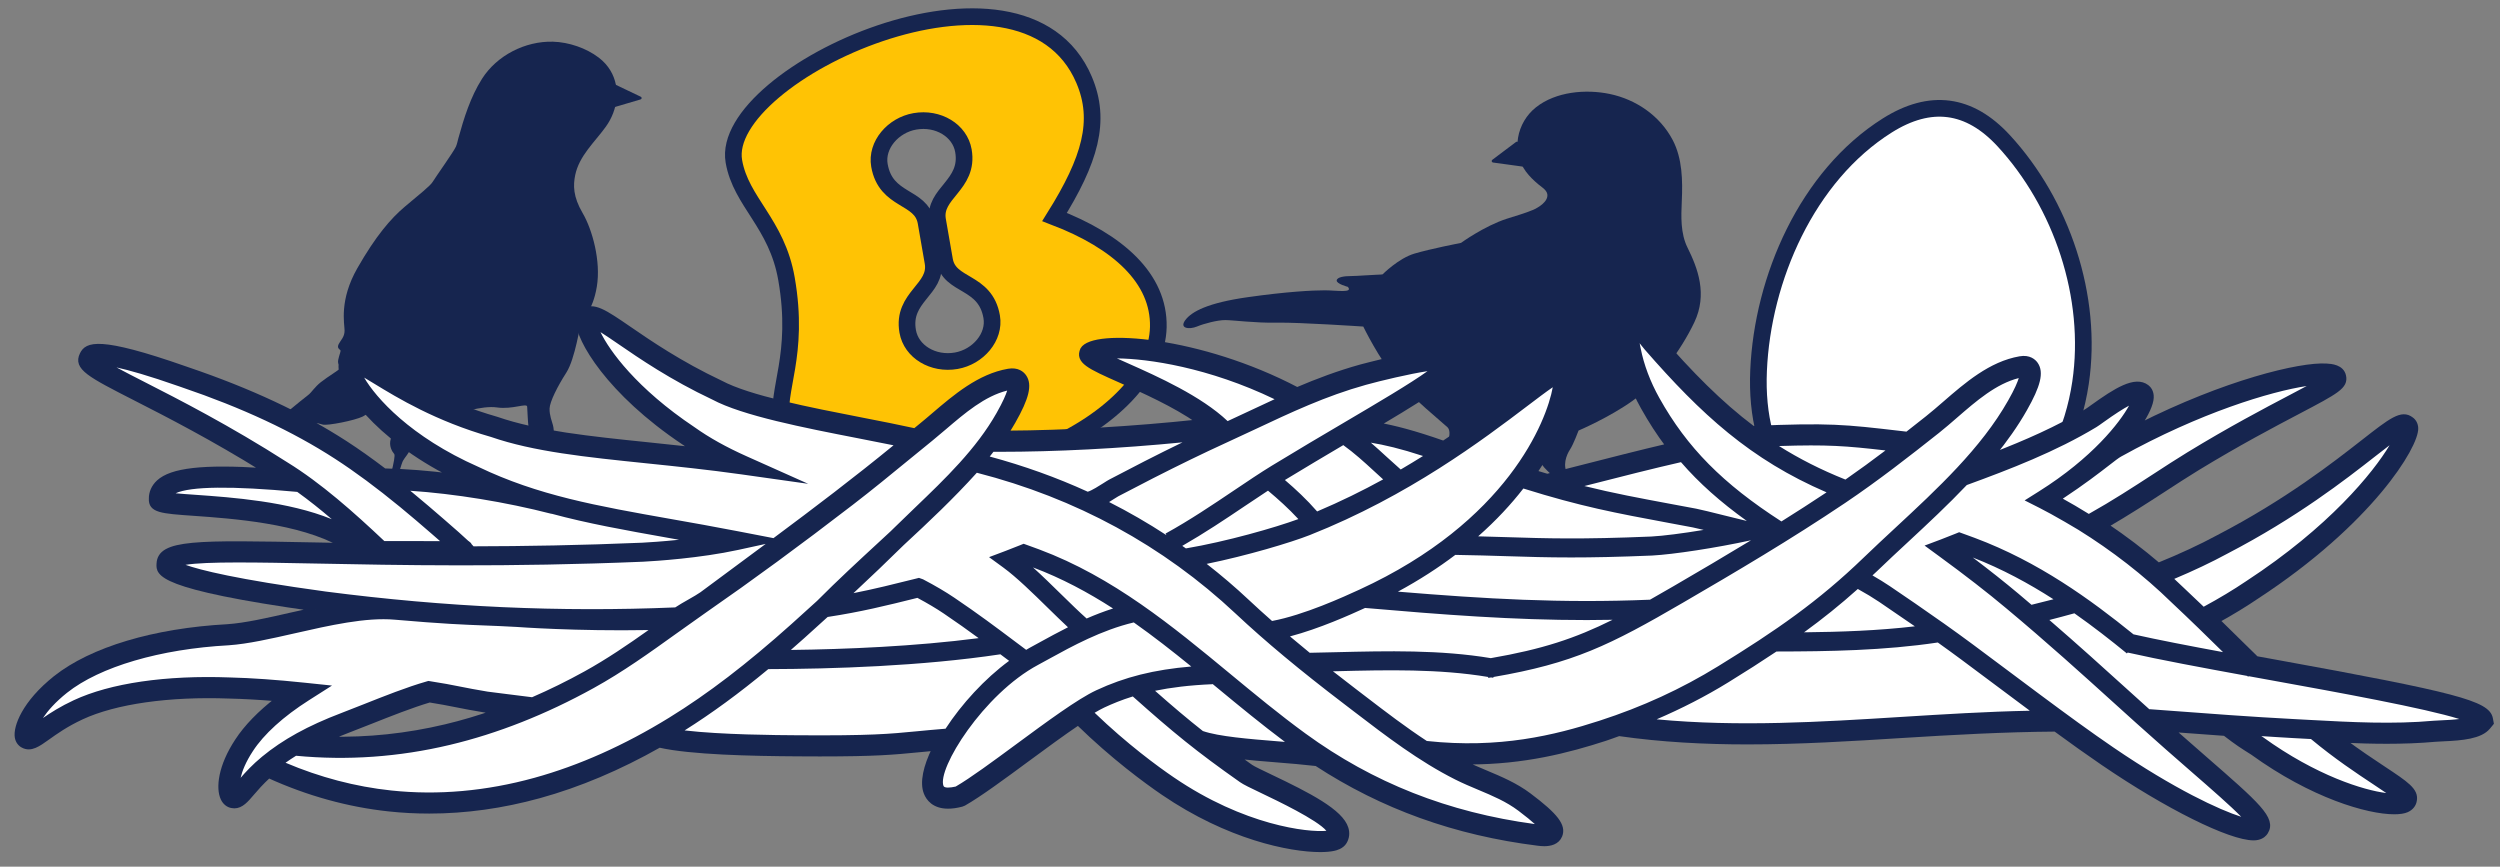 <?xml version="1.0" encoding="UTF-8"?>
<svg width="300px" height="104px" viewBox="0 0 300 104" version="1.1" xmlns="http://www.w3.org/2000/svg" xmlns:xlink="http://www.w3.org/1999/xlink">
    <rect x="0" y="0" width="300" height="104" fill="#808080" stroke="none"/>
    <!-- Generator: Sketch 46.2 (44496) - http://www.bohemiancoding.com/sketch -->
    <title>Nest</title>
    <desc>Created with Sketch.</desc>
    <defs></defs>
    <g id="Page-1" stroke="none" stroke-width="1" fill="none" fill-rule="evenodd">
        <g id="Nest">
            <g id="Page-1" transform="translate(2, 2)">
                <path d="M71.269,6.494 C70.922,5.907 70.451,5.371 69.846,4.911 C68.333,3.761 66.253,3.056 64.354,3.003 C61.03,2.915 57.629,4.645 55.845,7.452 C54.464,9.628 53.678,12.148 52.998,14.611 C52.91,14.934 52.849,15.285 52.712,15.592 C52.447,16.198 50.214,19.325 49.929,19.813 C49.645,20.299 48.285,21.36 46.585,22.797 C44.883,24.233 43.085,26.329 40.886,30.175 C38.686,34.02 39.34,36.847 39.349,37.649 C39.356,38.452 38.889,38.806 38.645,39.287 C38.401,39.768 38.745,39.914 38.842,40.02 C38.939,40.123 38.722,40.521 38.586,41.184 C38.453,41.848 38.947,41.93 38.947,41.93 L38.862,42.145 C38.777,42.359 37.34,43.192 36.518,43.845 C35.697,44.498 35.427,45.062 34.961,45.419 C34.493,45.775 33.64,46.473 32.61,47.321 C31.579,48.168 28.839,50.413 28.839,50.413 C28.839,50.413 27.868,51.129 28.015,51.548 C28.163,51.967 29.301,51.545 31.28,50.826 C33.257,50.109 34.15,49.405 34.347,49.131 C34.546,48.86 35.291,48.98 35.754,48.867 C36.22,48.751 36.147,48.805 36.734,48.952 C37.32,49.099 40.558,48.46 41.528,47.985 C42.498,47.507 43.434,46.313 43.434,46.313 C43.434,46.313 44.189,47.518 44.741,48.194 C45.294,48.869 45.162,49.813 44.895,50.659 C44.629,51.506 45.062,52.2 45.308,52.482 C45.555,52.762 44.559,56.336 43.953,58.32 C43.343,60.306 42.57,62.759 41.976,63.818 C41.38,64.876 41.401,65.758 41.268,66.18 C41.135,66.602 40.526,66.579 40.526,66.579 C40.526,66.579 40.386,66.201 40.027,66.217 C39.668,66.235 39.604,66.847 39.604,66.847 C39.604,66.847 39.493,66.906 39.134,66.924 C38.775,66.941 38.311,66.814 37.888,66.681 C37.463,66.547 37.121,66.924 37.121,66.924 C37.121,66.924 36.806,66.973 36.248,67.504 C35.69,68.036 35.684,68.759 35.684,68.759 C35.684,68.759 35.843,68.494 36.14,68.084 C36.437,67.676 37.066,67.575 37.066,67.575 C37.066,67.575 37.109,67.848 37.363,67.928 C37.617,68.008 37.768,67.703 38.083,67.653 C38.398,67.603 38.499,67.747 38.8,67.859 C39.1,67.972 39.604,67.852 39.604,67.852 C39.604,67.852 39.623,67.971 39.7,68.198 C39.778,68.425 39.989,69 39.989,69 C39.989,69 39.973,68.395 39.909,68.003 C39.847,67.61 40.103,67.692 40.103,67.692 C40.103,67.692 40.446,68.079 40.877,68.01 C41.309,67.941 41.73,67.552 41.928,67.28 C42.125,67.007 42.331,66.533 42.331,66.533 C42.331,66.533 42.735,66.549 42.982,66.83 C43.227,67.112 43.332,67.256 43.75,67.108 C44.17,66.961 43.859,66.53 43.859,66.53 L44.054,66.5 C44.252,66.466 44.337,66.253 44.337,66.253 C44.337,66.253 44.721,66.391 44.963,66.634 C45.203,66.876 45.475,67.314 45.475,67.314 C45.475,67.314 45.455,67.199 45.411,66.925 C45.368,66.649 45.025,66.022 45.025,66.022 C45.025,66.022 45.118,65.846 45.327,65.651 C45.539,65.458 45.98,65.708 46.211,65.39 C46.442,65.073 46.289,64.374 46.289,64.374 C46.289,64.374 46.762,64.297 47.392,64.721 C48.023,65.142 48.059,65.618 48.059,65.618 L48.023,65.142 C47.988,64.665 47.82,64.13 47.155,63.754 C46.492,63.378 45.758,63.816 45.758,63.816 L45.535,63.932 C45.311,64.049 45.16,64.354 44.997,64.579 C44.831,64.807 44.168,65.195 44.168,65.195 C44.168,65.195 43.948,65.069 43.798,64.892 C43.649,64.716 43.553,64.368 43.491,63.978 C43.428,63.586 43.478,62.895 43.953,61.334 C44.424,59.77 46.064,53.928 46.302,53.408 C46.542,52.888 47.139,52.35 47.419,51.582 C47.698,50.815 47.593,47.9 47.593,47.9 C47.593,47.9 49.673,48.329 51.387,47.976 C53.1,47.623 55.799,46.627 57.654,46.895 C59.506,47.16 61.224,46.324 61.26,46.801 C61.297,47.277 61.32,48.437 61.439,49.422 C61.557,50.407 61.957,50.384 62.359,50.641 C62.762,50.897 63.859,51.967 64.668,53.003 C65.479,54.038 68.298,57.806 68.808,58.487 C69.32,59.169 69.457,60.029 69.487,60.468 C69.519,60.904 69.288,61.222 69.288,61.222 L69.132,61.007 C68.977,60.791 68.554,60.657 68.554,60.657 L68.436,60.436 C68.321,60.212 67.8,59.974 67.567,60.533 C67.334,61.092 67.693,62.32 67.693,62.32 C67.693,62.32 67.762,61.747 67.825,61.376 C67.885,61.005 68.179,61.078 68.179,61.078 C68.179,61.078 68.207,61.515 68.317,61.941 C68.424,62.363 68.959,62.439 68.959,62.439 L68.991,62.636 C69.021,62.831 69.183,63.327 69.183,63.327 L69.197,62.924 C69.213,62.519 69.306,62.345 69.306,62.345 C69.306,62.345 69.708,62.842 70.101,62.78 C70.492,62.716 70.796,62.347 70.947,62.042 C71.1,61.736 71.374,61.933 71.484,62.116 C71.594,62.299 71.664,62.73 72.302,62.709 C72.942,62.686 73.474,62.24 73.474,62.24 L73.71,62.203 C73.947,62.164 74.143,62.134 74.143,62.134 L74.162,62.251 C74.18,62.368 74.53,62.796 74.53,62.796 L74.491,62.56 C74.455,62.324 74.411,62.051 74.411,62.051 C74.411,62.051 74.601,61.981 74.902,61.852 C75.204,61.722 75.033,61.671 75.27,61.392 C75.508,61.112 75.899,61.291 76.234,61.117 C76.566,60.943 76.495,60.753 76.495,60.753 C76.495,60.753 76.81,60.704 77.203,60.881 C77.594,61.06 77.999,61.598 77.999,61.598 C77.999,61.598 78.035,61.312 77.589,60.78 C77.14,60.249 76.095,60.255 76.095,60.255 C76.095,60.255 75.652,60.004 75.142,60.327 C74.63,60.65 74.875,60.933 74.541,61.105 C74.207,61.28 74.091,61.057 74.091,61.057 C74.091,61.057 73.97,60.555 73.538,60.624 C73.106,60.693 73.102,61.174 72.795,61.264 C72.489,61.353 71.98,60.952 71.98,60.952 C71.98,60.952 71.874,60.528 71.632,60.287 C71.392,60.043 71.015,59.699 71.015,59.699 L70.944,59.511 C70.874,59.323 70.25,58.94 69.685,58.429 C69.119,57.916 65.177,52.159 64.829,51.733 C64.478,51.307 64.416,50.915 64.444,50.349 C64.475,49.783 64.452,49.383 64.348,48.998 C64.247,48.611 63.918,47.822 63.95,47.012 C63.98,46.205 64.894,44.372 65.958,42.716 C67.019,41.062 67.608,36.95 67.773,36.482 C67.942,36.013 69.1,35.467 69.617,32.411 C70.133,29.357 69.08,25.548 67.915,23.566 C66.752,21.584 66.776,20.214 67.025,19.009 C67.506,16.684 69.37,15.053 70.702,13.2 C72.172,11.152 72.471,8.526 71.269,6.494" id="Fill-1" fill="#16254F"></path>
                <path d="M71.131,9.485 L71.261,8.164 C71.274,8.035 71.436,7.961 71.57,8.022 L73.295,8.845 L74.893,9.608 C75.05,9.682 75.031,9.884 74.86,9.934 L73.138,10.441 L71.278,10.99 C71.134,11.032 70.988,10.934 71.001,10.805 L71.131,9.485 Z" id="Fill-3" fill="#16254F"></path>
                <path d="M204,68.721 C204,68.721 204,68.41 203.692,67.736 C203.381,67.063 202.456,66.547 202.456,66.547 L202.456,66.339 C202.456,66.133 202.301,66.133 201.374,66.185 C200.449,66.235 199.419,66.961 199.007,67.063 C198.596,67.169 197.205,67.219 197.205,67.219 C197.205,67.219 197.104,66.597 196.744,66.443 C196.384,66.289 196.022,66.701 196.022,66.701 L195.868,66.701 C195.868,66.701 195.405,66.495 195.097,66.289 C194.788,66.081 193.655,64.786 192.729,63.697 C191.803,62.612 186.965,56.086 186.195,55.001 C185.421,53.912 185.988,52.565 186.4,51.945 C186.81,51.324 187.428,49.665 187.428,49.665 C187.428,49.665 191.082,48.114 193.913,46.093 C196.744,44.075 199.729,40.035 201.323,36.67 C202.92,33.304 201.734,30.198 200.501,27.712 C199.653,26.006 199.733,23.983 199.815,22.129 C199.925,19.674 199.891,17.03 198.726,14.806 C197.198,11.897 194.335,9.937 191.164,9.275 C188.289,8.675 184.699,8.992 182.322,10.873 C180.004,12.704 179.304,16.15 181.11,18.591 C181.536,19.166 182.056,19.663 182.603,20.122 C182.962,20.422 183.585,20.778 183.675,21.291 C183.831,22.183 182.594,22.925 181.919,23.205 C180.921,23.621 179.862,23.912 178.835,24.242 C176.108,25.122 173.327,27.142 173.327,27.142 C173.327,27.142 169.622,27.868 167.718,28.436 C165.812,29.005 163.911,30.922 163.911,30.922 C163.911,30.922 163.55,30.972 163.137,30.972 C162.727,30.972 160.82,31.128 160.101,31.128 C159.381,31.128 158.454,31.232 158.403,31.647 C158.353,32.061 159.741,32.423 159.741,32.423 C160.41,33.2 158.403,32.838 156.961,32.838 C155.522,32.838 152.433,32.992 147.699,33.666 C142.965,34.339 141.009,35.375 140.238,36.41 C139.464,37.447 140.753,37.549 141.626,37.187 C142.5,36.824 144.097,36.41 145.024,36.41 C145.95,36.41 148.626,36.774 151.25,36.72 C153.875,36.67 161.593,37.187 161.593,37.187 C161.593,37.187 163.497,41.121 165.558,43.503 C167.615,45.887 171.012,48.631 171.68,49.253 C172.349,49.873 171.579,51.687 170.909,53.136 C170.24,54.585 170.909,55.932 171.525,56.448 C172.144,56.966 173.431,60.593 174.151,62.714 C174.871,64.838 175.694,67.323 175.798,67.788 C175.901,68.254 175.694,68.514 175.489,68.514 C175.284,68.514 174.666,68.308 174.407,67.998 C174.151,67.686 173.637,67.634 173.637,67.634 C173.637,67.634 173.586,67.169 172.297,67.426 C171.012,67.686 170.857,69.239 170.857,69.239 C170.857,69.239 171.27,68.67 171.784,68.254 C172.299,67.842 172.916,68.048 172.916,68.048 C172.916,68.048 172.916,68.514 173.019,69.083 C173.122,69.655 173.739,69.395 174.304,69.343 C174.871,69.291 174.871,69.601 175.438,69.807 C176.003,70.017 176.468,69.861 177.186,70.274 C177.908,70.69 178.525,70.482 178.525,70.482 L178.68,71 L179.09,70.274 C179.09,70.274 179.452,70.43 180.482,70.482 C181.511,70.534 182.076,70.274 182.694,69.963 C183.313,69.653 184.031,70.017 184.65,69.963 C185.266,69.911 185.165,69.445 185.165,69.445 C185.165,69.445 185.471,69.239 185.988,69.445 C186.503,69.653 187.068,70.636 187.068,70.636 C187.068,70.636 187.068,70.327 186.605,69.549 C186.141,68.773 184.753,68.617 184.753,68.617 C184.753,68.617 183.466,67.736 182.539,67.998 C181.612,68.254 180.379,69.187 180.379,69.187 C180.379,69.187 178.422,68.721 178.115,68.254 C177.805,67.788 176.776,66.651 176.363,65.614 C175.953,64.578 173.482,56.81 173.482,56.81 L173.687,56.294 C173.892,55.776 173.996,54.172 174.254,52.565 C174.511,50.962 175.284,50.133 175.284,50.133 C175.284,50.133 176.776,50.39 178.68,50.39 C180.584,50.39 183.569,49.717 183.569,49.717 C183.569,49.717 182.796,52.359 182.796,53.136 C182.796,53.912 184.238,54.947 185.833,56.502 C187.428,58.055 191.906,65.096 192.316,65.717 C192.729,66.339 192.163,66.961 191.701,67.063 C191.238,67.169 189.796,66.805 189.487,66.495 C189.179,66.185 188.767,66.185 188.767,66.185 C188.767,66.185 187.84,65.25 186.657,65.666 C185.471,66.081 185.266,67.736 185.266,67.736 C185.266,67.736 185.525,67.323 186.09,66.701 C186.657,66.081 187.944,66.651 187.944,66.651 C187.944,66.651 187.944,66.857 188.2,67.479 C188.457,68.1 189.28,67.686 189.796,67.736 C190.309,67.788 190.414,67.998 191.339,68.1 C192.266,68.204 193.758,68.204 193.758,68.204 C193.758,68.204 194.478,68.617 194.993,68.566 C195.507,68.514 195.662,68.308 195.972,68.308 L196.692,68.308 L196.795,68.877 L197.054,68.254 C197.054,68.254 198.391,68.514 198.699,68.514 C199.521,68.516 200.449,67.944 201.014,67.736 C201.581,67.53 201.734,68.1 202.198,67.944 C202.661,67.788 202.456,67.323 202.456,67.323 C202.456,67.323 203.021,67.426 203.33,67.788 C203.638,68.152 204,68.721 204,68.721" id="Fill-5" fill="#16254F"></path>
                <path d="M180.615,16.45 L180.993,17.765 C181.03,17.895 180.911,18.018 180.767,17.998 L178.898,17.74 L177.168,17.504 C176.997,17.48 176.94,17.28 177.075,17.179 L178.44,16.152 L179.916,15.042 C180.03,14.957 180.199,15.007 180.236,15.136 L180.615,16.45 Z" id="Fill-7" fill="#16254F"></path>
                <path d="M247.665,43.923 C247.232,46.837 246.374,49.681 245.043,52.35 C241.164,60.124 233.142,64.309 224.472,62.634 C213.887,60.589 208.547,53.52 209.03,42.458 C209.507,31.439 214.836,19.121 224.476,13.054 C229.643,9.804 234.311,10.407 238.451,14.894 C245.393,22.423 249.192,33.616 247.665,43.923" id="Fill-9" fill="#FFFFFF"></path>
                <path d="M247.665,43.923 C247.232,46.837 246.374,49.681 245.043,52.35 C241.164,60.124 233.142,64.309 224.472,62.634 C213.887,60.589 208.547,53.52 209.03,42.458 C209.507,31.439 214.836,19.121 224.476,13.054 C229.643,9.804 234.311,10.407 238.451,14.894 C245.393,22.423 249.192,33.616 247.665,43.923 Z" id="Stroke-11" stroke="#16254F" stroke-width="2"></path>
                <path d="M117.002,36.008 C117.424,38.444 115.362,40.835 112.745,41.291 C109.959,41.774 107.346,40.196 106.923,37.76 C106.198,33.603 110.522,32.735 109.957,29.482 L109.116,24.637 C108.526,21.439 104.298,22.242 103.531,17.841 C103.109,15.406 105.171,13.016 107.786,12.562 C110.577,12.075 113.187,13.656 113.611,16.088 C114.335,20.247 109.948,21.168 110.513,24.427 L111.349,29.229 C111.929,32.441 116.235,31.6 117.002,36.008 M124.545,24.04 C128.829,17.184 130.18,12.494 128.092,7.582 C120.674,-9.88 84.243,6.873 86.066,17.364 C86.916,22.253 91.218,24.774 92.38,31.465 C93.995,40.741 91.093,44.734 91.797,48.789 C92.225,51.246 94.018,52.15 95.957,52.934 C114.693,59.729 136.761,48.531 136.998,37.24 C137.119,31.406 132.165,26.964 124.545,24.04" id="Fill-13" fill="#FFC304"></path>
                <path d="M117.002,36.008 C117.424,38.444 115.362,40.835 112.745,41.291 C109.959,41.774 107.346,40.196 106.923,37.76 C106.198,33.603 110.522,32.735 109.957,29.482 L109.116,24.637 C108.526,21.439 104.298,22.242 103.531,17.841 C103.109,15.406 105.171,13.016 107.786,12.562 C110.577,12.075 113.187,13.656 113.611,16.088 C114.335,20.247 109.948,21.168 110.513,24.427 L111.349,29.229 C111.929,32.441 116.235,31.6 117.002,36.008 Z M124.545,24.04 C128.829,17.184 130.18,12.494 128.092,7.582 C120.674,-9.88 84.243,6.873 86.066,17.364 C86.916,22.253 91.218,24.774 92.38,31.465 C93.995,40.741 91.093,44.734 91.797,48.789 C92.225,51.246 94.018,52.15 95.957,52.934 C114.693,59.729 136.761,48.531 136.998,37.24 C137.119,31.406 132.165,26.964 124.545,24.04 Z" id="Stroke-15" stroke="#16254F" stroke-width="2"></path>
                <path d="M57.403,83.407 C55.416,84.105 53.433,84.694 51.459,85.164 C46.82,86.269 42.132,86.761 37.469,86.642 C38.198,86.321 38.959,86.005 39.771,85.694 C40.617,85.372 41.536,85.008 42.487,84.63 C44.793,83.716 47.395,82.683 49.552,82.044 C50.827,82.245 51.773,82.431 52.771,82.628 C53.745,82.822 54.762,83.022 56.204,83.256 C56.484,83.292 56.913,83.345 57.403,83.407 L57.403,83.407 Z M296.897,84.225 C296.544,82.35 292.674,81.329 271.004,77.395 C270.261,77.261 269.514,77.126 268.768,76.989 C268.173,76.409 267.581,75.827 266.981,75.238 C266.068,74.338 265.131,73.417 264.163,72.471 C265.851,71.536 267.42,70.58 268.824,69.627 C282.478,60.703 288.03,51.524 287.937,49.377 C287.918,48.914 287.712,48.523 287.37,48.286 C286.192,47.386 284.911,48.392 281.578,50.997 C278.151,53.676 272.416,58.159 264.2,62.432 C262.073,63.583 259.652,64.705 257.014,65.773 C255.056,64.1 252.966,62.518 250.808,61.062 C253.279,59.63 255.592,58.134 257.669,56.785 C259.065,55.877 260.395,55.013 261.665,54.235 C266.632,51.205 270.777,49.024 273.804,47.434 C278.449,44.991 279.554,44.409 279.276,43.106 C279.036,41.994 277.738,41.91 277.183,41.876 C274.013,41.667 264.981,43.867 254.678,49.074 C255.64,47.663 256.163,46.483 256.198,45.72 C256.234,44.982 255.87,44.586 255.648,44.417 C254.212,43.312 251.845,44.838 249.128,46.783 C248.798,47.019 248.539,47.209 248.388,47.299 C244.906,49.4 241.059,51.075 237.224,52.562 C238.627,50.832 239.922,49.029 241.009,47.107 C242.636,44.249 243.015,42.675 242.313,41.676 C242.079,41.341 241.507,40.806 240.392,41.003 C236.869,41.61 233.946,44.144 231.37,46.38 C230.657,46.996 229.958,47.603 229.27,48.149 C228.475,48.777 227.664,49.418 226.847,50.057 L226.024,49.961 C219.373,49.184 217.493,48.967 208.351,49.361 C204.383,46.38 200.879,42.797 197.091,38.446 C196.979,38.317 196.86,38.168 196.736,38.012 C196.28,37.437 195.714,36.72 194.923,36.31 C194.692,36.168 193.985,35.739 193.208,36.204 C191.941,36.958 192.356,38.901 192.605,40.059 L192.644,40.247 C193.069,42.434 193.93,44.723 195.127,46.864 C196.046,48.513 197.034,50.039 198.121,51.483 C194.944,52.225 191.21,53.18 186.978,54.262 L183.673,55.108 C183.201,54.968 182.719,54.824 182.221,54.672 C185.511,49.817 186.643,45.59 186.708,43.594 C186.719,43.234 186.749,42.315 186.091,41.857 C185.005,41.034 183.792,41.953 179.934,44.877 C177.671,46.593 174.746,48.809 171.221,51.141 C167.664,49.893 165.314,49.297 163.363,48.949 C171.476,44.125 173.128,42.849 172.77,41.348 C172.647,40.837 172.229,40.208 170.93,40.127 C168.702,40.001 161.373,41.962 161.3,41.981 C158.59,42.735 156.095,43.676 153.658,44.714 C142.034,38.606 129.172,37.644 127.883,39.921 C127.237,41.378 128.654,42.008 132.441,43.69 C135.161,44.9 138.927,46.575 141.797,48.587 C133.958,49.425 125.942,49.888 118.808,49.927 C119.084,49.494 119.361,49.058 119.617,48.605 C121.245,45.745 121.625,44.173 120.924,43.174 C120.69,42.838 120.127,42.302 119.001,42.499 C115.501,43.104 112.599,45.583 110.038,47.768 C109.497,48.231 108.967,48.683 108.443,49.107 C108.221,49.286 108.002,49.467 107.782,49.648 C105.882,49.226 103.73,48.806 101.451,48.36 C95.088,47.12 87.877,45.713 84.495,43.905 C79.601,41.598 75.915,39.066 73.474,37.389 C70.618,35.43 69.167,34.431 67.984,35.338 C67.73,35.517 67.391,35.886 67.374,36.581 C67.319,38.672 70.99,45.095 80.057,51.148 C80.413,51.402 80.78,51.652 81.158,51.897 C79.329,51.691 77.547,51.506 75.79,51.327 C68.674,50.592 62.531,49.957 57.602,48.256 C51.195,46.424 46.76,43.718 44.112,42.1 C41.845,40.714 40.569,39.937 39.517,40.707 C39.109,40.964 38.87,41.429 38.87,41.986 C38.868,44.265 42.971,50.39 52.337,55.098 C49.447,54.734 46.653,54.509 44.136,54.461 C42.508,53.224 40.947,52.111 39.439,51.135 C34.18,47.734 27.998,44.845 20.537,42.309 L20.232,42.203 C9.8,38.548 8.411,39.309 7.826,40.496 C7.01,42.148 8.702,43.012 14.311,45.874 C18.024,47.768 23.494,50.568 29.689,54.422 C22.371,53.946 18.583,54.39 17.011,55.838 C16.413,56.39 16.103,57.105 16.113,57.83 C16.041,59.284 17.352,59.378 21.243,59.649 C25.896,59.977 33.976,60.552 38.989,63.404 C37.946,63.383 36.928,63.363 35.955,63.344 C21.509,63.058 17.144,62.969 17.034,65.657 C16.967,66.846 16.889,68.468 35.826,71.114 C34.842,71.323 33.857,71.545 32.878,71.767 C30.075,72.406 27.427,73.009 25.3,73.154 C16.521,73.628 8.988,75.882 4.63,79.337 C0.862,82.341 -0.188,85.256 0.026,86.482 C0.108,86.945 0.378,87.315 0.756,87.501 C1.699,87.999 2.591,87.362 3.713,86.559 C4.656,85.884 5.948,84.962 7.81,84.097 C11.828,82.227 18.285,81.306 25.532,81.578 C27.276,81.619 29.171,81.727 31.269,81.902 C29.169,83.521 27.521,85.217 26.434,86.89 C24.422,89.941 24.129,92.576 24.731,93.839 C24.965,94.325 25.359,94.645 25.82,94.721 C25.926,94.742 26.027,94.753 26.125,94.753 C26.959,94.753 27.571,94.038 28.261,93.225 C28.745,92.661 29.383,91.925 30.253,91.13 C34.939,93.257 39.798,94.607 44.716,95.127 C46.299,95.296 47.897,95.379 49.504,95.379 C53.859,95.379 58.288,94.764 62.726,93.539 C67.512,92.219 72.346,90.173 77.126,87.462 C80.846,88.326 88.291,88.477 93.671,88.512 C94.655,88.519 95.558,88.523 96.39,88.523 C103.108,88.523 105.224,88.319 108.257,88.024 C108.821,87.969 109.422,87.911 110.089,87.852 C109.048,89.978 108.605,91.891 109.098,93.145 C109.362,93.825 110.045,94.792 111.771,94.792 C112.237,94.792 112.778,94.723 113.405,94.558 L113.681,94.448 C115.553,93.383 118.352,91.319 121.316,89.133 C123.42,87.584 125.557,86.012 127.372,84.788 C131.547,88.864 135.512,91.768 137.562,93.167 C145.398,98.513 152.793,100 156.431,100 C157.105,100 157.653,99.947 158.047,99.86 C158.286,99.808 159.013,99.647 159.374,99.045 C159.672,98.545 159.737,97.977 159.563,97.4 C158.948,95.36 155.076,93.371 150.456,91.17 C149.445,90.69 148.401,90.191 148.119,89.992 C147.528,89.577 146.978,89.185 146.444,88.802 C147.916,88.968 149.518,89.1 151.166,89.233 C152.805,89.364 154.488,89.504 155.968,89.678 C163.883,94.847 172.61,97.997 182.563,99.239 C182.728,99.26 183.001,99.294 183.311,99.294 C184.001,99.294 184.88,99.125 185.224,98.279 C185.699,97.101 184.748,95.842 181.518,93.417 C179.883,92.185 178.061,91.422 176.299,90.682 C175.423,90.315 174.519,89.935 173.669,89.508 C173.64,89.495 173.616,89.479 173.587,89.465 C173.814,89.469 174.054,89.485 174.277,89.485 C180.871,89.485 186.187,88.102 190.644,86.656 C191.201,86.475 191.73,86.268 192.273,86.078 C197.421,86.816 202.573,87.08 207.698,87.08 C213.962,87.08 220.184,86.692 226.29,86.308 C232.298,85.932 238.518,85.583 244.64,85.542 C246.618,86.99 248.525,88.354 250.336,89.588 C258.082,94.874 265.601,98.595 268.434,98.595 C268.615,98.595 268.78,98.579 268.922,98.545 C269.488,98.421 269.784,98.098 269.919,97.872 C270.928,96.256 268.965,94.544 262.456,88.878 C261.314,87.882 260.051,86.78 258.706,85.595 C260.835,85.755 262.981,85.916 265.145,86.067 L265.087,86.145 C266.456,87.192 266.99,87.536 268.275,88.342 C275.448,93.525 282.112,95.465 285.316,95.465 C285.976,95.465 286.49,95.383 286.832,95.229 C287.35,94.996 287.687,94.581 287.767,94.08 C288.01,92.828 286.82,92.04 284.005,90.178 C282.689,89.307 281.044,88.216 279.253,86.876 C280.959,86.951 282.675,87.006 284.39,87.006 C286.353,87.006 288.319,86.938 290.261,86.763 C290.488,86.74 290.79,86.727 291.136,86.713 C293.472,86.612 295.652,86.42 296.601,85.276 L297,84.786 L296.897,84.225 Z" id="Fill-17" fill="#FFFFFF"></path>
                <path d="M57.403,83.407 C55.416,84.105 53.433,84.694 51.459,85.164 C46.82,86.269 42.132,86.761 37.469,86.642 C38.198,86.321 38.959,86.005 39.771,85.694 C40.617,85.372 41.536,85.008 42.487,84.63 C44.793,83.716 47.395,82.683 49.552,82.044 C50.827,82.245 51.773,82.431 52.771,82.628 C53.745,82.822 54.762,83.022 56.204,83.256 C56.484,83.292 56.913,83.345 57.403,83.407 Z M296.897,84.225 C296.544,82.35 292.674,81.329 271.004,77.395 C270.261,77.261 269.514,77.126 268.768,76.989 C268.173,76.409 267.581,75.827 266.981,75.238 C266.068,74.338 265.131,73.417 264.163,72.471 C265.851,71.536 267.42,70.58 268.824,69.627 C282.478,60.703 288.03,51.524 287.937,49.377 C287.918,48.914 287.712,48.523 287.37,48.286 C286.192,47.386 284.911,48.392 281.578,50.997 C278.151,53.676 272.416,58.159 264.2,62.432 C262.073,63.583 259.652,64.705 257.014,65.773 C255.056,64.1 252.966,62.518 250.808,61.062 C253.279,59.63 255.592,58.134 257.669,56.785 C259.065,55.877 260.395,55.013 261.665,54.235 C266.632,51.205 270.777,49.024 273.804,47.434 C278.449,44.991 279.554,44.409 279.276,43.106 C279.036,41.994 277.738,41.91 277.183,41.876 C274.013,41.667 264.981,43.867 254.678,49.074 C255.64,47.663 256.163,46.483 256.198,45.72 C256.234,44.982 255.87,44.586 255.648,44.417 C254.212,43.312 251.845,44.838 249.128,46.783 C248.798,47.019 248.539,47.209 248.388,47.299 C244.906,49.4 241.059,51.075 237.224,52.562 C238.627,50.832 239.922,49.029 241.009,47.107 C242.636,44.249 243.015,42.675 242.313,41.676 C242.079,41.341 241.507,40.806 240.392,41.003 C236.869,41.61 233.946,44.144 231.37,46.38 C230.657,46.996 229.958,47.603 229.27,48.149 C228.475,48.777 227.664,49.418 226.847,50.057 L226.024,49.961 C219.373,49.184 217.493,48.967 208.351,49.361 C204.383,46.38 200.879,42.797 197.091,38.446 C196.979,38.317 196.86,38.168 196.736,38.012 C196.28,37.437 195.714,36.72 194.923,36.31 C194.692,36.168 193.985,35.739 193.208,36.204 C191.941,36.958 192.356,38.901 192.605,40.059 L192.644,40.247 C193.069,42.434 193.93,44.723 195.127,46.864 C196.046,48.513 197.034,50.039 198.121,51.483 C194.944,52.225 191.21,53.18 186.978,54.262 L183.673,55.108 C183.201,54.968 182.719,54.824 182.221,54.672 C185.511,49.817 186.643,45.59 186.708,43.594 C186.719,43.234 186.749,42.315 186.091,41.857 C185.005,41.034 183.792,41.953 179.934,44.877 C177.671,46.593 174.746,48.809 171.221,51.141 C167.664,49.893 165.314,49.297 163.363,48.949 C171.476,44.125 173.128,42.849 172.77,41.348 C172.647,40.837 172.229,40.208 170.93,40.127 C168.702,40.001 161.373,41.962 161.3,41.981 C158.59,42.735 156.095,43.676 153.658,44.714 C142.034,38.606 129.172,37.644 127.883,39.921 C127.237,41.378 128.654,42.008 132.441,43.69 C135.161,44.9 138.927,46.575 141.797,48.587 C133.958,49.425 125.942,49.888 118.808,49.927 C119.084,49.494 119.361,49.058 119.617,48.605 C121.245,45.745 121.625,44.173 120.924,43.174 C120.69,42.838 120.127,42.302 119.001,42.499 C115.501,43.104 112.599,45.583 110.038,47.768 C109.497,48.231 108.967,48.683 108.443,49.107 C108.221,49.286 108.002,49.467 107.782,49.648 C105.882,49.226 103.73,48.806 101.451,48.36 C95.088,47.12 87.877,45.713 84.495,43.905 C79.601,41.598 75.915,39.066 73.474,37.389 C70.618,35.43 69.167,34.431 67.984,35.338 C67.73,35.517 67.391,35.886 67.374,36.581 C67.319,38.672 70.99,45.095 80.057,51.148 C80.413,51.402 80.78,51.652 81.158,51.897 C79.329,51.691 77.547,51.506 75.79,51.327 C68.674,50.592 62.531,49.957 57.602,48.256 C51.195,46.424 46.76,43.718 44.112,42.1 C41.845,40.714 40.569,39.937 39.517,40.707 C39.109,40.964 38.87,41.429 38.87,41.986 C38.868,44.265 42.971,50.39 52.337,55.098 C49.447,54.734 46.653,54.509 44.136,54.461 C42.508,53.224 40.947,52.111 39.439,51.135 C34.18,47.734 27.998,44.845 20.537,42.309 L20.232,42.203 C9.8,38.548 8.411,39.309 7.826,40.496 C7.01,42.148 8.702,43.012 14.311,45.874 C18.024,47.768 23.494,50.568 29.689,54.422 C22.371,53.946 18.583,54.39 17.011,55.838 C16.413,56.39 16.103,57.105 16.113,57.83 C16.041,59.284 17.352,59.378 21.243,59.649 C25.896,59.977 33.976,60.552 38.989,63.404 C37.946,63.383 36.928,63.363 35.955,63.344 C21.509,63.058 17.144,62.969 17.034,65.657 C16.967,66.846 16.889,68.468 35.826,71.114 C34.842,71.323 33.857,71.545 32.878,71.767 C30.075,72.406 27.427,73.009 25.3,73.154 C16.521,73.628 8.988,75.882 4.63,79.337 C0.862,82.341 -0.188,85.256 0.026,86.482 C0.108,86.945 0.378,87.315 0.756,87.501 C1.699,87.999 2.591,87.362 3.713,86.559 C4.656,85.884 5.948,84.962 7.81,84.097 C11.828,82.227 18.285,81.306 25.532,81.578 C27.276,81.619 29.171,81.727 31.269,81.902 C29.169,83.521 27.521,85.217 26.434,86.89 C24.422,89.941 24.129,92.576 24.731,93.839 C24.965,94.325 25.359,94.645 25.82,94.721 C25.926,94.742 26.027,94.753 26.125,94.753 C26.959,94.753 27.571,94.038 28.261,93.225 C28.745,92.661 29.383,91.925 30.253,91.13 C34.939,93.257 39.798,94.607 44.716,95.127 C46.299,95.296 47.897,95.379 49.504,95.379 C53.859,95.379 58.288,94.764 62.726,93.539 C67.512,92.219 72.346,90.173 77.126,87.462 C80.846,88.326 88.291,88.477 93.671,88.512 C94.655,88.519 95.558,88.523 96.39,88.523 C103.108,88.523 105.224,88.319 108.257,88.024 C108.821,87.969 109.422,87.911 110.089,87.852 C109.048,89.978 108.605,91.891 109.098,93.145 C109.362,93.825 110.045,94.792 111.771,94.792 C112.237,94.792 112.778,94.723 113.405,94.558 L113.681,94.448 C115.553,93.383 118.352,91.319 121.316,89.133 C123.42,87.584 125.557,86.012 127.372,84.788 C131.547,88.864 135.512,91.768 137.562,93.167 C145.398,98.513 152.793,100 156.431,100 C157.105,100 157.653,99.947 158.047,99.86 C158.286,99.808 159.013,99.647 159.374,99.045 C159.672,98.545 159.737,97.977 159.563,97.4 C158.948,95.36 155.076,93.371 150.456,91.17 C149.445,90.69 148.401,90.191 148.119,89.992 C147.528,89.577 146.978,89.185 146.444,88.802 C147.916,88.968 149.518,89.1 151.166,89.233 C152.805,89.364 154.488,89.504 155.968,89.678 C163.883,94.847 172.61,97.997 182.563,99.239 C182.728,99.26 183.001,99.294 183.311,99.294 C184.001,99.294 184.88,99.125 185.224,98.279 C185.699,97.101 184.748,95.842 181.518,93.417 C179.883,92.185 178.061,91.422 176.299,90.682 C175.423,90.315 174.519,89.935 173.669,89.508 C173.64,89.495 173.616,89.479 173.587,89.465 C173.814,89.469 174.054,89.485 174.277,89.485 C180.871,89.485 186.187,88.102 190.644,86.656 C191.201,86.475 191.73,86.268 192.273,86.078 C197.421,86.816 202.573,87.08 207.698,87.08 C213.962,87.08 220.184,86.692 226.29,86.308 C232.298,85.932 238.518,85.583 244.64,85.542 C246.618,86.99 248.525,88.354 250.336,89.588 C258.082,94.874 265.601,98.595 268.434,98.595 C268.615,98.595 268.78,98.579 268.922,98.545 C269.488,98.421 269.784,98.098 269.919,97.872 C270.928,96.256 268.965,94.544 262.456,88.878 C261.314,87.882 260.051,86.78 258.706,85.595 C260.835,85.755 262.981,85.916 265.145,86.067 L265.087,86.145 C266.456,87.192 266.99,87.536 268.275,88.342 C275.448,93.525 282.112,95.465 285.316,95.465 C285.976,95.465 286.49,95.383 286.832,95.229 C287.35,94.996 287.687,94.581 287.767,94.08 C288.01,92.828 286.82,92.04 284.005,90.178 C282.689,89.307 281.044,88.216 279.253,86.876 C280.959,86.951 282.675,87.006 284.39,87.006 C286.353,87.006 288.319,86.938 290.261,86.763 C290.488,86.74 290.79,86.727 291.136,86.713 C293.472,86.612 295.652,86.42 296.601,85.276 L297,84.786 L296.897,84.225 Z" id="Stroke-19" stroke="#16254F" stroke-width="0.5"></path>
                <path d="M291.036,84.434 C290.648,84.452 290.313,84.466 290.055,84.487 C285.19,84.933 280.111,84.66 275.2,84.392 L273.351,84.292 C268.191,84.024 262.944,83.629 257.869,83.245 L255.941,83.102 L255.939,83.13 C255.923,83.116 255.907,83.103 255.893,83.087 C255.038,82.321 254.155,81.519 253.238,80.69 C250.432,78.149 247.347,75.356 243.922,72.398 C244.91,72.146 245.91,71.88 246.926,71.596 C249.195,73.187 251.295,74.836 253.229,76.415 L253.318,76.305 C257.121,77.164 262.348,78.14 267.67,79.111 C267.705,79.144 267.737,79.176 267.773,79.212 L267.84,79.143 C268.759,79.308 269.679,79.476 270.596,79.643 C278.566,81.087 288.968,82.979 293.121,84.282 C292.317,84.379 291.46,84.415 291.036,84.434 L291.036,84.434 Z M282.747,92.086 C283.288,92.444 283.861,92.822 284.353,93.165 C281.637,92.826 275.969,91.087 269.55,86.454 C269.483,86.409 269.422,86.374 269.358,86.333 C270.653,86.413 271.946,86.505 273.234,86.572 L275.077,86.672 C275.157,86.675 275.239,86.679 275.318,86.684 C278.151,89.041 280.798,90.796 282.747,92.086 L282.747,92.086 Z M240.22,69.25 C238.593,67.885 236.782,66.45 234.733,64.901 C238.251,66.269 241.467,68.018 244.416,69.912 C243.533,70.146 242.657,70.366 241.781,70.575 C241.259,70.132 240.757,69.699 240.22,69.25 L240.22,69.25 Z M266.948,96.016 C264.385,95.205 258.955,92.709 251.62,87.705 C248.918,85.863 245.988,83.719 242.912,81.432 C242.792,81.341 242.676,81.258 242.556,81.167 C241.49,80.374 240.408,79.565 239.31,78.743 C237.827,77.633 236.306,76.495 234.754,75.343 C233.594,74.481 232.431,73.644 231.274,72.822 L231.104,72.703 L231.102,72.703 C228.887,71.133 226.714,69.646 224.771,68.332 C224.138,67.907 223.452,67.484 222.696,67.049 C222.875,66.879 223.052,66.725 223.232,66.551 C224.44,65.385 225.701,64.212 226.978,63.029 C229.358,60.819 231.765,58.573 234.016,56.204 C239.224,54.302 244.699,52.192 249.566,49.255 C249.749,49.145 250.061,48.923 250.456,48.639 C251.765,47.702 252.78,47.047 253.486,46.678 C252.383,48.696 249.098,52.933 242.666,56.972 L240.956,58.048 L242.758,58.958 C243.205,59.183 243.65,59.428 244.095,59.668 C245.172,60.26 246.382,60.963 247.393,61.572 C251.405,64.059 255.255,67.041 258.55,70.26 C260.887,72.451 262.864,74.389 264.762,76.256 C260.746,75.512 256.959,74.783 254.016,74.121 C248.863,69.945 242.611,65.401 234.973,62.549 C234.637,62.423 234.302,62.301 233.965,62.18 L233.099,61.866 L232.693,62.031 C232.113,62.267 231.524,62.5 230.925,62.727 L228.949,63.47 L230.653,64.716 C233.827,67.034 236.475,69.09 238.754,71.001 C243.67,75.104 247.939,78.971 251.707,82.383 C252.624,83.215 253.511,84.017 254.366,84.784 C256.817,86.993 259.042,88.931 260.957,90.601 C263.373,92.703 265.695,94.728 266.948,96.016 L266.948,96.016 Z M241.58,83.288 C236.392,83.391 231.198,83.717 226.146,84.031 C216.53,84.635 206.63,85.249 196.796,84.319 C199.776,83.034 202.634,81.581 205.396,79.881 C207.469,78.603 209.369,77.391 211.177,76.181 C217.451,76.17 224.094,76.069 230.536,75.099 C231.499,75.787 232.454,76.477 233.394,77.177 C234.944,78.328 236.461,79.464 237.942,80.571 C239.114,81.448 240.267,82.31 241.404,83.155 C241.461,83.197 241.523,83.243 241.58,83.288 L241.58,83.288 Z M220.938,68.677 C221.912,69.214 222.742,69.717 223.496,70.224 C224.835,71.131 226.288,72.123 227.783,73.159 C223.366,73.677 218.868,73.832 214.49,73.878 C216.706,72.268 218.815,70.579 220.938,68.677 L220.938,68.677 Z M189.942,84.486 C184.576,86.226 177.917,87.861 169.218,86.917 C166.701,85.272 164.284,83.423 161.919,81.611 L160.676,80.66 C159.728,79.938 158.831,79.24 157.956,78.555 C158.109,78.552 158.26,78.55 158.414,78.546 C164.452,78.392 170.687,78.252 176.571,79.235 L176.589,79.348 C176.704,79.329 176.809,79.309 176.924,79.292 C177.014,79.306 177.107,79.317 177.197,79.333 L177.215,79.238 C186.804,77.592 191.171,75.438 199.975,70.311 C206.235,66.668 212.89,62.743 219.413,58.358 C223.4,55.673 227.168,52.728 230.687,49.94 C231.402,49.372 232.126,48.746 232.865,48.103 C235.164,46.109 237.538,44.052 240.252,43.369 C240.104,43.85 239.764,44.682 238.98,46.057 C235.742,51.78 230.497,56.647 225.426,61.353 C224.138,62.551 222.864,63.731 221.648,64.906 C216.177,70.189 211.106,73.683 204.198,77.936 C199.75,80.676 195.086,82.819 189.942,84.486 L189.942,84.486 Z M175.414,92.788 C177.124,93.505 178.737,94.183 180.218,95.296 C181.131,95.984 181.756,96.502 182.18,96.889 C171.782,95.489 162.77,91.935 154.659,86.024 C151.547,83.76 148.527,81.261 145.605,78.846 C138.705,73.143 131.574,67.245 122.708,63.933 C122.377,63.808 122.04,63.689 121.703,63.566 L120.837,63.252 L120.431,63.417 C119.851,63.653 119.262,63.884 118.662,64.111 L116.686,64.856 L118.391,66.1 C120,67.277 121.931,69.168 123.799,71 C124.626,71.81 125.417,72.581 126.159,73.273 C124.963,73.874 123.858,74.478 122.884,75.013 C122.396,75.283 121.933,75.537 121.504,75.768 C121.382,75.831 121.261,75.913 121.14,75.981 L119.819,74.992 C117.522,73.267 115.351,71.637 112.507,69.718 C111.446,69.003 110.26,68.302 108.768,67.52 L108.275,67.344 L107.851,67.451 C105.275,68.095 102.937,68.678 100.418,69.177 C102.526,67.213 104.527,65.298 106.448,63.408 C109.495,60.589 112.417,57.833 115.221,54.729 C127.131,57.785 137.578,63.474 146.286,71.644 C149.852,74.987 153.983,78.429 159.292,82.475 L160.532,83.424 C164.34,86.34 168.278,89.355 172.645,91.55 C173.562,92.011 174.506,92.405 175.414,92.788 L175.414,92.788 Z M142.348,85.726 C140.491,84.262 138.73,82.771 136.605,80.894 C138.472,80.509 140.72,80.22 143.51,80.104 L143.508,80.076 C143.723,80.255 143.934,80.427 144.149,80.605 C146.747,82.752 149.428,84.956 152.193,87.028 C151.911,87.004 151.629,86.982 151.35,86.959 C147.856,86.677 144.26,86.383 142.348,85.726 L142.348,85.726 Z M149.474,93.232 C151.182,94.047 156.058,96.371 157.167,97.698 C154.973,97.906 147.338,97.074 138.849,91.28 C136.924,89.969 133.259,87.286 129.355,83.531 C129.779,83.283 130.178,83.059 130.519,82.901 C131.489,82.45 132.592,81.989 133.937,81.574 C138.753,85.873 141.552,88.169 146.806,91.862 C147.226,92.157 148.01,92.533 149.474,93.232 L149.474,93.232 Z M128.395,72.222 C127.505,71.431 126.478,70.43 125.396,69.369 C124.252,68.247 123.084,67.103 121.96,66.091 C125.417,67.39 128.564,69.087 131.567,71.017 C130.465,71.372 129.405,71.78 128.395,72.222 L128.395,72.222 Z M119.964,87.296 C117.128,89.387 114.444,91.365 112.686,92.386 C112.01,92.545 111.324,92.583 111.221,92.315 C110.426,90.283 116.003,81.292 122.577,77.782 C123.015,77.547 123.487,77.29 123.984,77.013 C126.616,75.565 130.182,73.612 134.054,72.691 C136.397,74.343 138.675,76.126 140.954,77.98 C136.482,78.357 132.968,79.24 129.557,80.832 C127.338,81.861 123.588,84.624 119.964,87.296 L119.964,87.296 Z M108.037,85.753 C104.699,86.076 102.49,86.292 93.687,86.232 C91.173,86.216 84.583,86.171 80.152,85.65 C83.414,83.595 86.691,81.201 90.196,78.294 C97.806,78.275 108.578,77.943 118.049,76.516 C118.182,76.618 118.313,76.715 118.448,76.818 L119.095,77.301 C116.161,79.45 113.383,82.495 111.466,85.444 C110.107,85.554 109.016,85.657 108.037,85.753 L108.037,85.753 Z M62.12,91.34 C56.321,92.941 50.545,93.452 44.956,92.859 C40.654,92.403 36.394,91.282 32.264,89.529 C32.67,89.243 33.087,88.964 33.527,88.691 C39.657,89.279 45.866,88.846 51.989,87.385 C57.717,86.022 63.519,83.73 69.234,80.571 C72.75,78.63 76.002,76.295 79.148,74.037 C79.406,73.851 79.67,73.67 79.927,73.484 C79.939,73.482 79.95,73.482 79.95,73.482 L79.961,73.459 C80.881,72.799 81.802,72.139 82.735,71.491 C88.292,67.64 94.05,63.415 100.337,58.576 C102.641,56.805 104.92,54.937 107.123,53.13 C108.041,52.38 108.959,51.629 109.88,50.882 C110.418,50.446 110.964,49.979 111.521,49.505 C113.806,47.555 116.161,45.543 118.863,44.868 C118.715,45.347 118.373,46.178 117.591,47.555 C115.147,51.874 111.427,55.441 107.833,58.889 C106.996,59.692 106.162,60.491 105.344,61.297 C105.192,61.447 105.03,61.602 104.876,61.754 C104.41,62.186 103.95,62.613 103.478,63.048 C101.045,65.295 98.527,67.614 96.042,70.112 C95.047,71.021 94.031,71.94 92.984,72.879 C87.622,77.679 82.955,81.253 78.293,84.125 C72.929,87.431 67.489,89.859 62.12,91.34 L62.12,91.34 Z M57.403,83.409 C55.416,84.104 53.433,84.693 51.459,85.165 C46.82,86.271 42.132,86.762 37.469,86.643 C38.198,86.32 38.959,86.006 39.771,85.696 C40.617,85.373 41.536,85.009 42.487,84.631 C44.793,83.717 47.395,82.685 49.552,82.046 C50.827,82.246 51.773,82.433 52.771,82.628 C53.747,82.823 54.762,83.023 56.204,83.258 C56.484,83.291 56.913,83.346 57.403,83.409 L57.403,83.409 Z M26.873,91.34 C27.061,90.537 27.48,89.451 28.342,88.141 C29.671,86.097 32,83.983 35.077,82.026 L37.839,80.268 L34.586,79.927 C31.15,79.567 28.209,79.361 25.602,79.295 C17.905,79.004 11.246,79.978 6.849,82.028 C5.281,82.756 4.067,83.531 3.152,84.163 C3.721,83.311 4.63,82.257 6.05,81.127 C9.987,78.005 17.229,75.878 25.442,75.434 C27.759,75.274 30.49,74.651 33.383,73.995 C37.566,73.044 41.898,72.059 45.36,72.362 C51.108,72.863 53.667,72.96 56.142,73.056 C57.328,73.102 58.512,73.147 60.021,73.234 C60.101,73.241 67.141,73.762 75.824,73.606 C73.351,75.361 70.806,77.097 68.133,78.573 C66.045,79.726 63.948,80.759 61.848,81.668 C61.105,81.583 59.867,81.423 58.73,81.277 C57.804,81.157 56.944,81.047 56.521,80.997 C55.159,80.775 54.167,80.578 53.215,80.39 C52.126,80.175 51.099,79.97 49.648,79.751 L49.401,79.714 L49.163,79.783 C46.852,80.443 44.085,81.542 41.644,82.511 C40.704,82.883 39.796,83.243 38.96,83.563 C34.953,85.085 31.929,86.752 29.446,88.801 C28.298,89.749 27.487,90.631 26.873,91.34 L26.873,91.34 Z M35.911,65.625 C45.651,65.82 58.992,66.084 75.18,65.405 C76.695,65.325 81.997,64.986 86.582,63.989 L89.885,63.268 C88.557,64.256 87.202,65.257 85.813,66.285 L82.047,69.074 C81.775,69.275 81.162,69.624 80.617,69.937 C80.021,70.277 79.452,70.602 79.028,70.889 C65.187,71.472 51.462,70.85 37.101,68.987 C26.334,67.514 21.992,66.396 20.261,65.781 C22.792,65.366 28.963,65.488 35.911,65.625 L35.911,65.625 Z M19.072,57.192 C20.894,56.356 25.799,56.301 33.669,57.027 C35.067,58.032 36.454,59.137 37.814,60.303 C32.575,58.166 25.885,57.689 21.403,57.373 C20.605,57.318 19.748,57.258 19.072,57.192 L19.072,57.192 Z M11.98,42.091 C13.458,42.414 15.798,43.067 19.477,44.357 L19.803,44.471 C27.083,46.945 33.1,49.752 38.199,53.054 C40.628,54.626 43.184,56.521 46.018,58.846 C47.289,59.891 48.537,60.959 49.779,62.038 C49.978,62.21 50.363,62.548 50.806,62.934 C48.491,62.934 46.253,62.931 44.12,62.927 C40.472,59.483 36.548,55.987 32.5,53.491 C25.561,49.051 19.414,45.915 15.349,43.841 C14.13,43.218 12.942,42.613 11.98,42.091 L11.98,42.091 Z M64.177,59.659 L64.181,59.645 C68.486,60.81 73.011,61.625 78.155,62.537 C78.593,62.613 79.035,62.691 79.482,62.773 C77.458,62.984 75.803,63.085 75.072,63.124 C67.709,63.435 60.938,63.547 54.824,63.559 C54.742,63.463 54.646,63.357 54.533,63.238 L54.559,63.201 L54.238,62.929 L54.219,62.929 C53.614,62.349 52.674,61.533 51.276,60.314 C50.018,59.222 48.754,58.142 47.468,57.082 C47.386,57.015 47.31,56.958 47.228,56.891 C52.539,57.251 58.643,58.232 64.177,59.659 L64.177,59.659 Z M41.699,43.312 C42.088,43.538 42.515,43.8 42.921,44.049 C45.671,45.727 50.27,48.536 56.917,50.433 C62.033,52.202 68.301,52.848 75.556,53.597 C79.198,53.973 82.964,54.362 86.971,54.926 L94.983,56.058 L87.597,52.754 C85.158,51.663 83.124,50.531 81.351,49.269 C74.391,44.622 71.118,40.06 70.059,37.854 C70.68,38.241 71.459,38.777 72.183,39.272 C74.682,40.989 78.46,43.584 83.471,45.945 C87.104,47.889 94.494,49.331 101.014,50.602 C102.481,50.887 103.899,51.164 105.224,51.436 C100.47,55.324 95.817,58.855 90.817,62.576 L86.558,61.753 C83.716,61.201 81.062,60.732 78.554,60.289 C69.616,58.708 62.556,57.458 55.414,54.028 C47.225,50.414 43.088,45.701 41.699,43.312 L41.699,43.312 Z M94.506,74.58 C95.469,73.718 96.397,72.873 97.318,72.036 C101.234,71.443 104.411,70.664 108.088,69.743 C109.327,70.407 110.332,71.005 111.232,71.61 C112.793,72.664 114.143,73.629 115.436,74.577 C107.776,75.572 99.496,75.911 92.903,75.993 C93.433,75.53 93.962,75.067 94.506,74.58 L94.506,74.58 Z M117.908,52.218 C124.699,52.218 132.342,51.823 139.899,51.083 C138.439,51.791 136.919,52.548 135.32,53.363 C133.919,54.08 132.523,54.804 131.131,55.537 C130.971,55.62 130.719,55.776 130.421,55.97 C130.013,56.23 128.975,56.894 128.528,57.006 C124.786,55.295 120.858,53.89 116.768,52.784 C116.917,52.596 117.069,52.406 117.215,52.215 C117.447,52.217 117.676,52.218 117.908,52.218 L117.908,52.218 Z M132.037,41.009 C135.751,41.037 143.035,42.093 150.95,45.906 C149.814,46.425 148.679,46.959 147.528,47.502 C146.802,47.842 146.057,48.187 145.316,48.533 C142.148,45.528 136.919,43.183 133.367,41.603 C132.927,41.41 132.47,41.208 132.037,41.009 L132.037,41.009 Z M161.912,44.18 C163.689,43.685 167.173,42.858 169.302,42.538 C167.274,44.004 163.226,46.389 159.281,48.714 C156.644,50.268 153.656,52.027 150.63,53.876 C149.218,54.74 147.693,55.766 146.079,56.852 C143.574,58.539 140.736,60.45 137.866,62.026 L137.974,62.219 C135.758,60.771 133.463,59.444 131.092,58.244 C131.276,58.133 131.46,58.014 131.652,57.891 C131.881,57.744 132.071,57.62 132.191,57.558 C133.575,56.828 134.964,56.108 136.356,55.398 C139.517,53.787 142.362,52.405 145.055,51.171 C146.226,50.635 147.37,50.098 148.5,49.569 C152.924,47.486 157.103,45.52 161.912,44.18 L161.912,44.18 Z M166.086,54.341 C165.484,53.812 164.908,53.292 164.362,52.79 C163.742,52.22 163.136,51.665 162.503,51.12 C164.133,51.388 166.024,51.823 168.764,52.719 C167.899,53.26 167.01,53.799 166.086,54.341 L166.086,54.341 Z M150.16,56.878 C151.375,57.895 152.622,59.011 153.804,60.289 C151.005,61.318 145.144,62.995 140.308,63.809 C140.165,63.706 140.017,63.607 139.872,63.506 C142.511,61.994 145.071,60.285 147.354,58.745 C148.328,58.088 149.263,57.462 150.16,56.878 L150.16,56.878 Z M159.196,51.414 C160.534,52.382 161.655,53.398 162.817,54.468 C163.193,54.816 163.579,55.169 163.977,55.528 C161.522,56.876 158.879,58.181 156.056,59.375 C154.806,57.937 153.483,56.71 152.188,55.602 C154.613,54.126 156.997,52.712 159.196,51.414 L159.196,51.414 Z M181.314,46.696 C182.409,45.866 183.528,45.017 184.331,44.467 C183.608,48.52 178.882,60.601 161.124,68.758 C159.265,69.61 154.499,71.798 150.646,72.518 C149.672,71.661 148.739,70.815 147.847,69.979 C146.224,68.455 144.539,67.021 142.802,65.665 C147.643,64.679 152.911,63.103 155.182,62.205 C167.06,57.501 175.984,50.738 181.314,46.696 L181.314,46.696 Z M198.354,60.77 L201.126,61.288 C201.369,61.332 201.855,61.447 202.44,61.589 C199.936,62.005 197.582,62.31 196.143,62.384 C187.696,62.741 183.588,62.61 178.833,62.459 C177.736,62.425 176.597,62.39 175.379,62.36 C177.555,60.443 179.342,58.504 180.803,56.621 C187.725,58.786 191.787,59.547 198.354,60.77 L198.354,60.77 Z M199.718,53.459 C201.889,55.968 204.457,58.25 207.62,60.516 C206.99,60.369 205.956,60.111 204.942,59.857 C203.483,59.494 202.103,59.149 201.552,59.043 L198.772,58.525 C194.678,57.762 191.572,57.183 188.127,56.324 C192.594,55.183 196.489,54.192 199.718,53.459 L199.718,53.459 Z M196.001,69.963 C185.406,70.409 176.149,69.86 165.749,68.998 C168.337,67.598 170.62,66.113 172.638,64.587 C174.958,64.622 176.91,64.684 178.76,64.741 C181.287,64.821 183.632,64.895 186.534,64.895 C189.146,64.895 192.204,64.835 196.252,64.665 C198.838,64.528 203.92,63.745 208.071,62.844 L208.129,62.83 C204.977,64.744 201.855,66.577 198.827,68.34 C197.828,68.92 196.897,69.457 196.001,69.963 L196.001,69.963 Z M176.899,76.978 C170.82,75.966 164.489,76.112 158.357,76.263 C157.288,76.289 156.225,76.314 155.166,76.334 C154.343,75.665 153.561,75.012 152.798,74.369 C156.317,73.441 160.017,71.777 161.809,70.955 C171.225,71.77 179.53,72.408 188.422,72.408 C189.44,72.408 190.472,72.392 191.507,72.375 C187.008,74.616 183.065,75.911 176.899,76.978 L176.899,76.978 Z M194.884,39.813 L194.836,39.582 C194.806,39.44 194.777,39.309 194.756,39.188 C194.824,39.272 194.887,39.353 194.948,39.43 C195.095,39.616 195.237,39.793 195.37,39.948 C202.148,47.729 208.055,53.152 217.188,57.082 C215.388,58.28 213.582,59.44 211.771,60.574 C204.723,56.033 200.443,51.702 197.119,45.75 C196.037,43.816 195.265,41.763 194.884,39.813 L194.884,39.813 Z M224.257,52.053 C222.694,53.24 221.087,54.41 219.452,55.549 C216.498,54.369 213.883,53.036 211.485,51.524 C217.316,51.333 219.524,51.509 224.257,52.053 L224.257,52.053 Z M272.743,45.413 C269.688,47.017 265.504,49.218 260.475,52.288 C259.187,53.075 257.839,53.95 256.425,54.871 C253.976,56.463 251.45,58.106 248.658,59.669 C248.603,59.636 248.542,59.602 248.487,59.566 C247.51,58.963 246.526,58.381 245.538,57.84 C248.142,56.12 249.942,54.727 251.095,53.835 C251.728,53.343 252.275,52.919 252.526,52.79 C262.031,47.511 270.494,44.978 274.802,44.322 C274.169,44.663 273.463,45.033 272.743,45.413 L272.743,45.413 Z M265.27,64.446 C273.655,60.09 279.494,55.524 282.983,52.795 C283.588,52.323 284.202,51.844 284.75,51.429 C282.783,54.722 277.491,61.236 267.561,67.727 C266.029,68.765 264.306,69.8 262.442,70.808 C261.701,70.098 260.94,69.372 260.126,68.609 C259.732,68.222 259.32,67.843 258.912,67.465 C261.224,66.492 263.365,65.479 265.27,64.446 L265.27,64.446 Z M296.897,84.227 C296.544,82.351 292.674,81.331 271.004,77.397 C270.261,77.262 269.514,77.127 268.768,76.99 C268.173,76.41 267.581,75.826 266.981,75.237 C266.068,74.339 265.131,73.418 264.163,72.472 C265.851,71.535 267.421,70.581 268.826,69.628 C282.478,60.704 288.03,51.524 287.937,49.377 C287.918,48.912 287.712,48.524 287.37,48.286 C286.194,47.386 284.911,48.391 281.578,50.997 C278.151,53.677 272.416,58.159 264.2,62.432 C262.073,63.584 259.652,64.705 257.014,65.774 C255.056,64.1 252.966,62.517 250.808,61.062 C253.279,59.629 255.593,58.134 257.669,56.786 C259.065,55.877 260.395,55.013 261.665,54.234 C266.632,51.203 270.777,49.024 273.804,47.433 C278.449,44.989 279.554,44.409 279.276,43.106 C279.036,41.994 277.738,41.91 277.183,41.877 C274.013,41.665 264.982,43.868 254.678,49.074 C255.64,47.663 256.163,46.483 256.198,45.72 C256.234,44.982 255.87,44.586 255.648,44.418 C254.212,43.312 251.845,44.838 249.128,46.783 C248.798,47.019 248.539,47.207 248.388,47.299 C244.906,49.4 241.059,51.076 237.224,52.563 C238.627,50.831 239.922,49.03 241.009,47.108 C242.636,44.249 243.015,42.675 242.313,41.676 C242.079,41.341 241.507,40.807 240.392,41.002 C236.869,41.61 233.946,44.144 231.37,46.38 C230.657,46.996 229.958,47.603 229.27,48.149 C228.475,48.778 227.664,49.418 226.847,50.057 L226.024,49.961 C219.373,49.184 217.493,48.967 208.351,49.36 C204.383,46.38 200.879,42.798 197.091,38.446 C196.979,38.317 196.86,38.168 196.736,38.012 C196.28,37.437 195.714,36.72 194.923,36.31 C194.694,36.168 193.985,35.739 193.208,36.204 C191.941,36.958 192.356,38.901 192.605,40.06 L192.644,40.248 C193.069,42.434 193.93,44.723 195.127,46.865 C196.046,48.513 197.034,50.039 198.121,51.484 C194.944,52.225 191.21,53.18 186.978,54.263 L183.673,55.109 C183.201,54.969 182.721,54.823 182.221,54.672 C185.511,49.817 186.643,45.591 186.708,43.593 C186.719,43.234 186.749,42.315 186.091,41.857 C185.005,41.034 183.792,41.953 179.934,44.877 C177.671,46.593 174.746,48.81 171.221,51.141 C167.664,49.894 165.314,49.298 163.363,48.95 C171.476,44.125 173.128,42.847 172.77,41.348 C172.647,40.837 172.229,40.209 170.93,40.127 C168.702,40.001 161.373,41.96 161.3,41.981 C158.59,42.735 156.095,43.676 153.658,44.714 C142.034,38.606 129.172,37.644 127.883,39.921 C127.237,41.378 128.654,42.008 132.441,43.69 C135.161,44.9 138.927,46.575 141.797,48.588 C133.958,49.425 125.942,49.888 118.808,49.927 C119.084,49.494 119.361,49.056 119.617,48.605 C121.245,45.745 121.625,44.173 120.924,43.174 C120.69,42.838 120.127,42.302 119.001,42.499 C115.501,43.105 112.599,45.582 110.038,47.768 C109.497,48.231 108.967,48.684 108.443,49.108 C108.221,49.285 108.002,49.468 107.782,49.647 C105.882,49.227 103.73,48.806 101.451,48.361 C95.088,47.12 87.877,45.713 84.495,43.905 C79.601,41.596 75.915,39.066 73.474,37.389 C70.618,35.43 69.167,34.431 67.984,35.338 C67.73,35.517 67.391,35.886 67.374,36.582 C67.319,38.672 70.99,45.096 80.057,51.148 C80.413,51.402 80.78,51.65 81.158,51.897 C79.329,51.691 77.548,51.507 75.79,51.328 C68.676,50.593 62.531,49.958 57.602,48.256 C51.195,46.425 46.76,43.719 44.112,42.1 C41.846,40.714 40.569,39.937 39.517,40.705 C39.109,40.964 38.87,41.429 38.87,41.987 C38.868,44.265 42.971,50.389 52.337,55.098 C49.447,54.735 46.653,54.509 44.138,54.459 C42.508,53.224 40.947,52.112 39.439,51.136 C34.18,47.732 27.998,44.844 20.537,42.31 L20.232,42.203 C9.8,38.548 8.411,39.309 7.826,40.496 C7.01,42.148 8.702,43.012 14.311,45.875 C18.024,47.768 23.494,50.568 29.689,54.422 C22.371,53.947 18.583,54.39 17.013,55.838 C16.413,56.39 16.103,57.105 16.113,57.831 C16.041,59.284 17.352,59.378 21.243,59.65 C25.896,59.978 33.976,60.553 38.989,63.403 C37.946,63.383 36.928,63.364 35.955,63.344 C21.509,63.059 17.144,62.97 17.034,65.658 C16.967,66.847 16.889,68.469 35.826,71.115 C34.842,71.324 33.857,71.546 32.878,71.768 C30.075,72.407 27.427,73.01 25.3,73.156 C16.521,73.629 8.988,75.883 4.63,79.338 C0.862,82.342 -0.188,85.258 0.026,86.484 C0.108,86.947 0.378,87.316 0.756,87.502 C1.699,88.001 2.591,87.362 3.713,86.56 C4.656,85.886 5.948,84.963 7.81,84.099 C11.828,82.228 18.285,81.308 25.532,81.579 C27.276,81.62 29.171,81.728 31.269,81.904 C29.169,83.522 27.521,85.217 26.434,86.892 C24.422,89.942 24.129,92.577 24.731,93.841 C24.965,94.327 25.359,94.646 25.82,94.723 C25.926,94.744 26.027,94.753 26.125,94.753 C26.959,94.753 27.571,94.039 28.261,93.227 C28.745,92.662 29.383,91.926 30.253,91.129 C34.939,93.259 39.798,94.607 44.716,95.129 C46.299,95.298 47.897,95.381 49.504,95.381 C53.859,95.381 58.288,94.765 62.726,93.541 C67.512,92.221 72.346,90.175 77.126,87.463 C80.846,88.327 88.291,88.478 93.671,88.514 C94.655,88.521 95.558,88.524 96.392,88.524 C103.108,88.524 105.224,88.319 108.257,88.024 C108.821,87.971 109.422,87.912 110.089,87.854 C109.048,89.979 108.605,91.892 109.098,93.147 C109.362,93.827 110.045,94.794 111.771,94.794 C112.237,94.794 112.778,94.724 113.405,94.559 L113.681,94.449 C115.553,93.385 118.352,91.321 121.316,89.133 C123.42,87.584 125.557,86.013 127.372,84.789 C131.547,88.865 135.512,91.77 137.562,93.168 C145.398,98.515 152.793,100 156.431,100 C157.105,100 157.653,99.949 158.047,99.862 C158.286,99.81 159.013,99.649 159.374,99.045 C159.672,98.547 159.737,97.979 159.563,97.402 C158.948,95.361 155.076,93.372 150.456,91.172 C149.445,90.689 148.401,90.192 148.119,89.994 C147.528,89.577 146.978,89.186 146.444,88.803 C147.916,88.97 149.518,89.101 151.166,89.234 C152.805,89.365 154.488,89.504 155.968,89.68 C163.883,94.849 172.61,97.998 182.563,99.241 C182.728,99.26 183.001,99.296 183.313,99.296 C184.001,99.296 184.88,99.127 185.224,98.281 C185.699,97.102 184.748,95.844 181.518,93.417 C179.883,92.187 178.063,91.422 176.299,90.682 C175.423,90.315 174.519,89.937 173.669,89.509 C173.64,89.497 173.616,89.481 173.587,89.467 C173.814,89.47 174.054,89.486 174.277,89.486 C180.872,89.486 186.187,88.102 190.644,86.658 C191.201,86.477 191.73,86.269 192.273,86.079 C197.421,86.817 202.573,87.082 207.698,87.082 C213.962,87.082 220.184,86.691 226.29,86.31 C232.298,85.934 238.52,85.582 244.64,85.543 C246.618,86.989 248.525,88.356 250.336,89.589 C258.082,94.875 265.601,98.595 268.434,98.595 C268.615,98.595 268.78,98.58 268.922,98.547 C269.49,98.422 269.786,98.1 269.919,97.874 C270.928,96.258 268.965,94.545 262.456,88.879 C261.314,87.884 260.051,86.782 258.706,85.596 C260.835,85.756 262.981,85.918 265.145,86.068 L265.087,86.147 C266.458,87.194 266.99,87.538 268.275,88.343 C275.448,93.527 282.112,95.466 285.316,95.466 C285.976,95.466 286.49,95.385 286.832,95.23 C287.35,94.998 287.687,94.582 287.767,94.082 C288.01,92.828 286.82,92.041 284.005,90.18 C282.689,89.309 281.044,88.217 279.253,86.878 C280.959,86.952 282.675,87.007 284.39,87.007 C286.353,87.007 288.319,86.94 290.261,86.762 C290.488,86.741 290.79,86.729 291.136,86.714 C293.472,86.613 295.654,86.422 296.601,85.277 L297,84.787 L296.897,84.227 Z" id="Fill-21" fill="#16254F"></path>
            </g>
        </g>
    </g>
</svg>